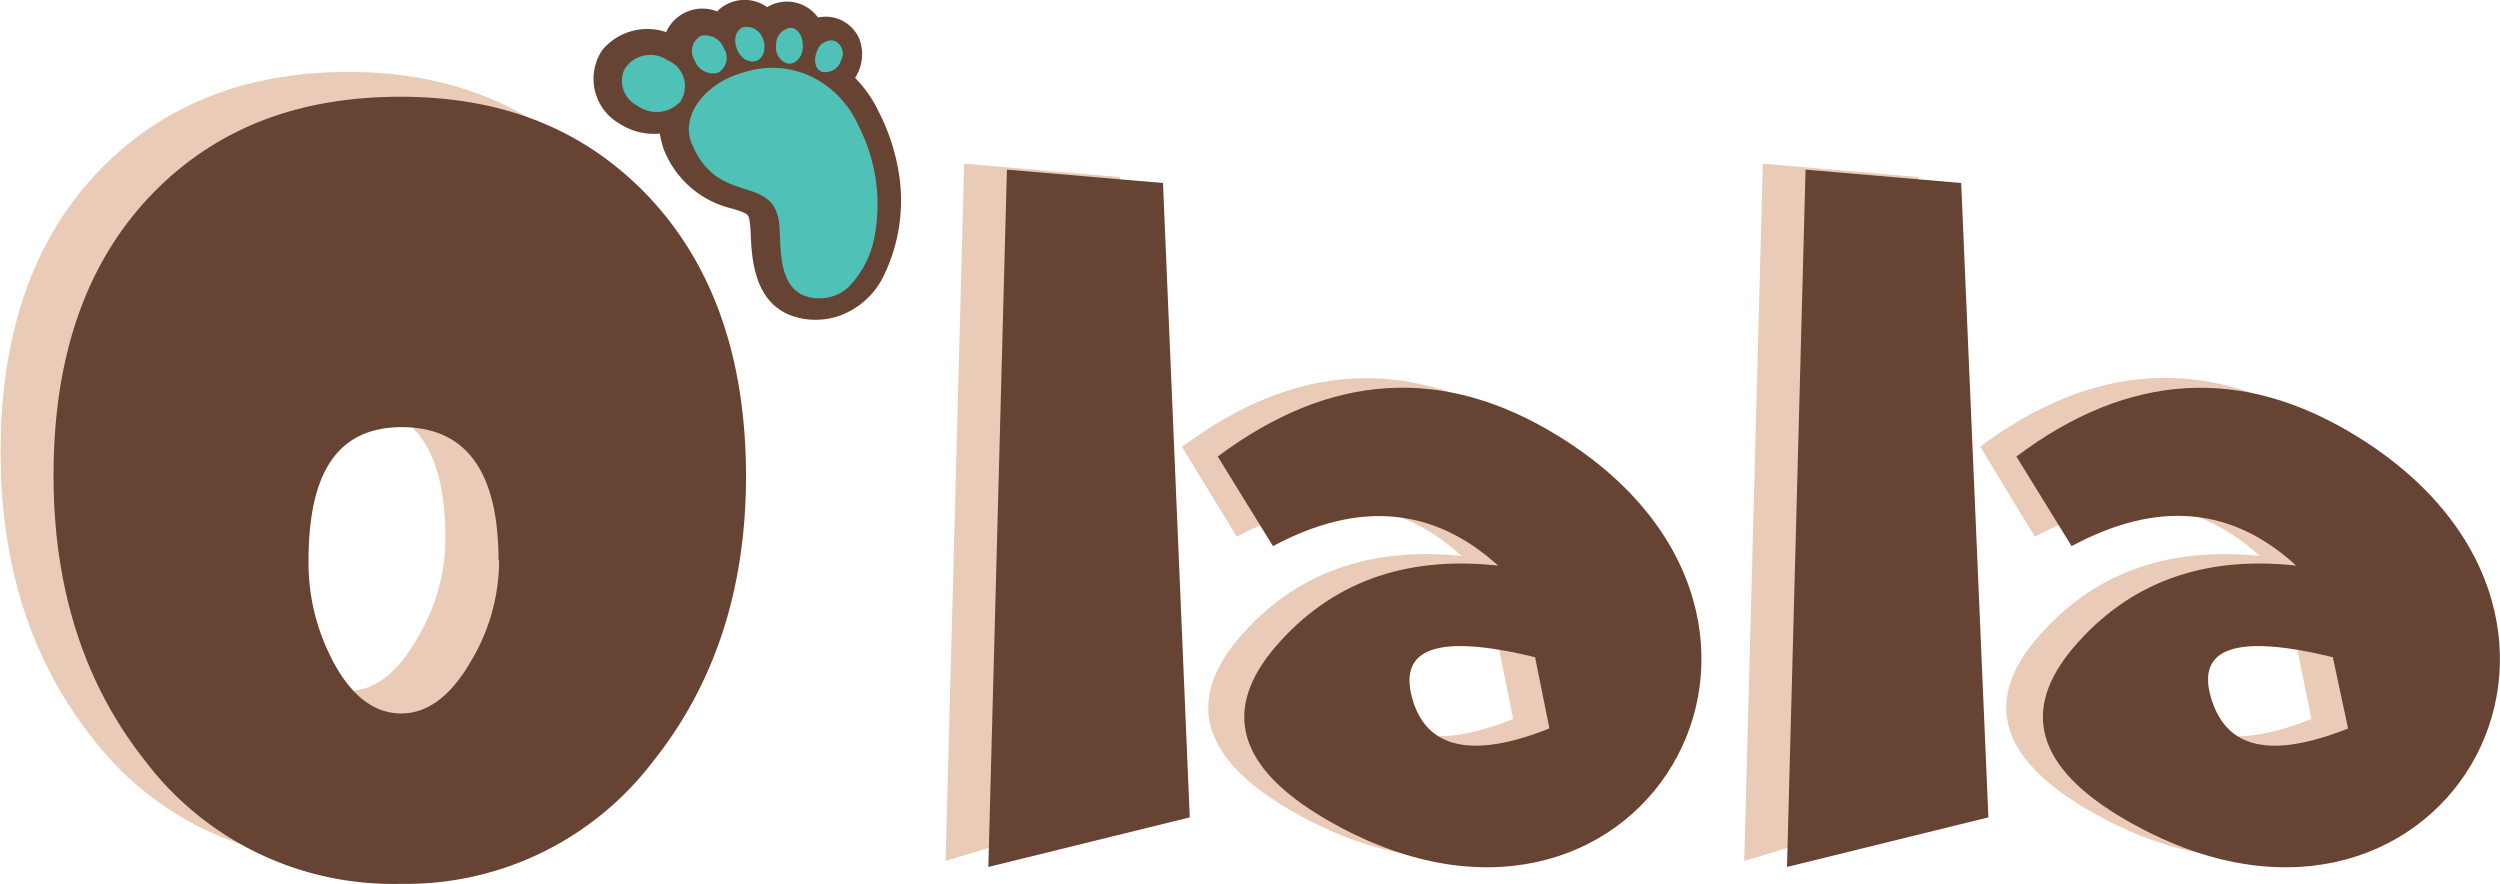<svg id="Layer_1" data-name="Layer 1" xmlns="http://www.w3.org/2000/svg" viewBox="0 0 164.34 58.13"><defs><style>.cls-1{fill:#664332;}.cls-2{fill:#4fc1b7;}.cls-3{fill:#eacbb7;}</style></defs><g id="Olala"><path class="cls-1" d="M89.32,30.92a3.39,3.39,0,0,0,1.08,4.82,4.14,4.14,0,0,0,2.69.68,7.17,7.17,0,0,0,.25,1,6.39,6.39,0,0,0,4.54,3.94c1.05.34,1.05.34,1.13.91a7.33,7.33,0,0,1,.06.8c.07,1.59.23,4.48,2.76,5.35a4.78,4.78,0,0,0,3,0,5.16,5.16,0,0,0,3-2.69,11.31,11.31,0,0,0,1-6.56A13.52,13.52,0,0,0,107.49,35a8.09,8.09,0,0,0-1.56-2.24,2.86,2.86,0,0,0,.28-2.56,2.41,2.41,0,0,0-2.72-1.41,2.51,2.51,0,0,0-3.34-.68,2.54,2.54,0,0,0-3.29.28,2.61,2.61,0,0,0-3.35,1.36A3.85,3.85,0,0,0,89.32,30.92Z" transform="translate(-49.72 -27.64)"/><path class="cls-2" d="M93.6,31.6a2,2,0,0,0-2.83.59,1.82,1.82,0,0,0,.82,2.38,2.15,2.15,0,0,0,2.83-.22A1.84,1.84,0,0,0,93.6,31.6Z" transform="translate(-49.72 -27.64)"/><path class="cls-2" d="M95.39,31.62a1.28,1.28,0,0,0,1.53.8,1.12,1.12,0,0,0,.39-1.59A1.31,1.31,0,0,0,95.78,30,1.15,1.15,0,0,0,95.39,31.62Z" transform="translate(-49.72 -27.64)"/><path class="cls-2" d="M99.41,31.65c-.58.18-1.11-.34-1.27-.85-.23-.66,0-1.23.46-1.38a1.13,1.13,0,0,1,1.24.7C100.1,30.63,100,31.46,99.41,31.65Z" transform="translate(-49.72 -27.64)"/><path class="cls-2" d="M100.74,30.6a1.1,1.1,0,0,0,.76,1.22c.59.06,1-.52,1-1.13s-.28-1.2-.82-1.22A1.09,1.09,0,0,0,100.74,30.6Z" transform="translate(-49.72 -27.64)"/><path class="cls-2" d="M103.41,31.06c-.19.45-.16,1.11.34,1.3a1.07,1.07,0,0,0,1.25-.74.91.91,0,0,0-.47-1.31A1,1,0,0,0,103.41,31.06Z" transform="translate(-49.72 -27.64)"/><path class="cls-2" d="M107.24,43a11.29,11.29,0,0,0-1.11-7.14A6.45,6.45,0,0,0,103,32.65a6,6,0,0,0-4.36-.26c-2.55.68-4.2,2.83-3.46,4.65,1.7,4.19,5.3,2,5.75,5.21.17,1.25-.2,4.17,1.73,4.85a2.85,2.85,0,0,0,2.81-.56A6.4,6.4,0,0,0,107.24,43Z" transform="translate(-49.72 -27.64)"/><path class="cls-3" d="M134.53,80.89c-5.81-3.37-6.91-7.17-3.34-11.34s8.44-6,14.62-5.36q-6.37-5.77-14.79-1.27l-3.6-5.9c7.37-5.52,14.79-6,22.33-1.36C169.63,67.88,155,92.8,134.53,80.89Zm14.66-6-.94-4.65q-9.48-2.34-8.08,2.67c1,3.34,4,4,9,2Z" transform="translate(-49.72 -27.64)"/><path class="cls-1" d="M136.91,81.51c-5.81-3.37-6.94-7.17-3.34-11.36s8.45-6,14.63-5.33q-6.39-5.79-14.8-1.28l-3.63-5.89c7.4-5.53,14.83-6,22.37-1.36C172,68.5,157.38,93.42,136.91,81.51Zm14.66-6-.94-4.67c-6.32-1.53-9-.66-8.08,2.69s4,4,9,2Z" transform="translate(-49.72 -27.64)"/><path class="cls-3" d="M187,80.89c-5.81-3.37-6.94-7.17-3.34-11.34s8.44-6,14.62-5.36q-6.37-5.77-14.8-1.27L179.89,57c7.4-5.52,14.82-6,22.36-1.36C222.12,67.88,207.5,92.8,187,80.89Zm14.66-6-.94-4.65q-9.48-2.34-8.08,2.67c1,3.34,4,4,9,2Z" transform="translate(-49.72 -27.64)"/><path class="cls-1" d="M189.41,81.51c-5.81-3.37-6.94-7.17-3.34-11.36s8.44-6,14.59-5.33Q194.33,59,185.9,63.54l-3.63-5.89q11.05-8.3,22.33-1.36c19.9,12.21,5.28,37.13-15.19,25.22Zm14.66-6-1-4.67c-6.29-1.53-9-.66-8,2.69s3.94,4,9,2Z" transform="translate(-49.72 -27.64)"/><path class="cls-3" d="M95.27,57.39q0,11.14-6.15,18.8a20.32,20.32,0,0,1-16.55,8,20.47,20.47,0,0,1-16.81-8.08c-4-5.08-6-11.31-6-18.74q0-11.87,6.58-18.62,6.24-6.37,16.27-6.38c6.57,0,12,2.13,16.1,6.41,4.39,4.53,6.6,10.71,6.6,18.59ZM79,63q0-8.76-6.35-8.76c-4.14,0-6.21,3-6.21,8.81a14.17,14.17,0,0,0,1.62,6.58c1.25,2.3,2.75,3.43,4.51,3.43s3.29-1.16,4.59-3.49A12.7,12.7,0,0,0,79,63Z" transform="translate(-49.72 -27.64)"/><polygon class="cls-3" points="75.37 52.63 62.16 56.59 63.38 10.76 73.62 11.64 75.37 52.63"/><polygon class="cls-1" points="78.21 53.73 64.97 56.99 66.19 11.15 76.45 12.03 78.21 53.73"/><polygon class="cls-3" points="127.87 52.63 114.66 56.59 115.88 10.76 126.11 11.64 127.87 52.63"/><polygon class="cls-1" points="130.71 53.73 117.47 56.99 118.69 11.15 128.92 12.03 130.71 53.73"/><path class="cls-1" d="M98.76,58.92q0,11.14-6.15,18.82a20.4,20.4,0,0,1-16.56,8,20.43,20.43,0,0,1-16.81-8.11q-6-7.6-6-18.74c0-7.91,2.18-14.11,6.6-18.62C64,36.05,69.36,34,76.05,34s12,2.13,16.13,6.38c4.37,4.53,6.58,10.74,6.58,18.59ZM82.49,64.48c0-5.84-2.13-8.76-6.35-8.76S70,58.67,70,64.54a13.83,13.83,0,0,0,1.61,6.57c1.22,2.3,2.73,3.43,4.48,3.43s3.29-1.16,4.62-3.49a12.89,12.89,0,0,0,1.82-6.57Z" transform="translate(-49.72 -27.64)"/></g></svg>